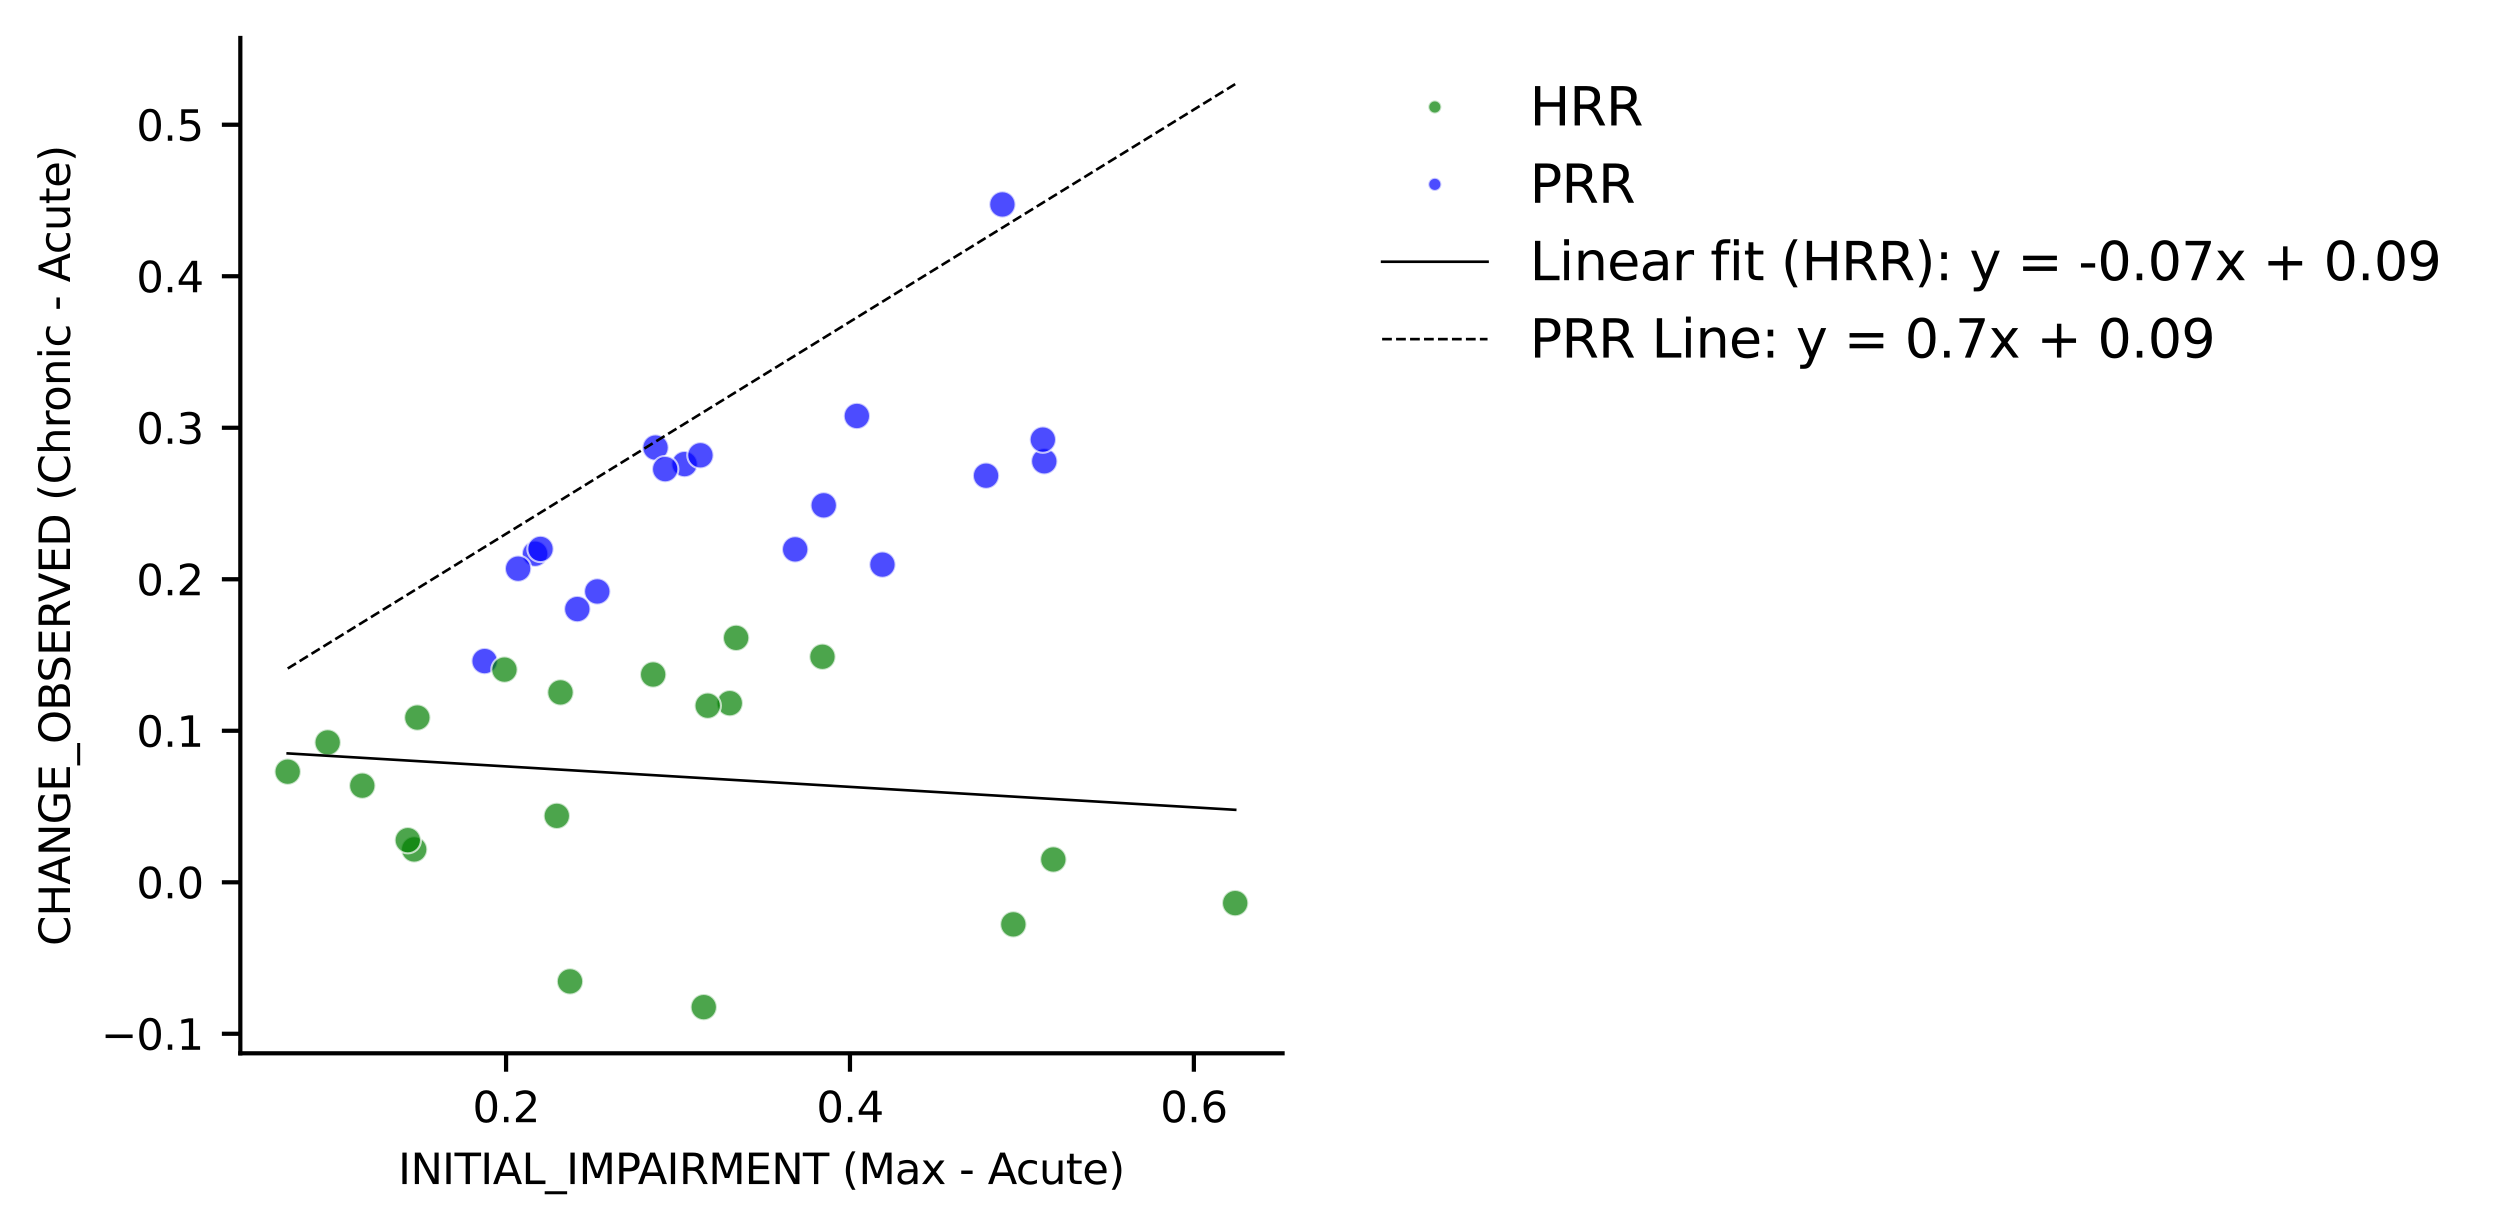 <?xml version="1.0" encoding="utf-8" standalone="no"?>
<!DOCTYPE svg PUBLIC "-//W3C//DTD SVG 1.1//EN"
  "http://www.w3.org/Graphics/SVG/1.1/DTD/svg11.dtd">
<svg xmlns:xlink="http://www.w3.org/1999/xlink" width="474.264pt" height="233.713pt" viewBox="0 0 474.264 233.713" xmlns="http://www.w3.org/2000/svg" version="1.1">
 <defs>
  <style type="text/css">*{stroke-linejoin: round; stroke-linecap: butt}</style>
 </defs>
 <g id="figure_1">
  <g id="patch_1">
   <path d="M 0 233.713 
L 474.264 233.713 
L 474.264 0 
L 0 0 
z
" style="fill: #ffffff"/>
  </g>
  <g id="axes_1">
   <g id="patch_2">
    <path d="M 45.591 199.814 
L 243.308 199.814 
L 243.308 7.2 
L 45.591 7.2 
z
" style="fill: #ffffff"/>
   </g>
   <g id="PathCollection_1">
    <defs>
     <path id="C0_0_93c7302076" d="M 0 2.5 
C 0.663 2.5 1.299 2.237 1.768 1.768 
C 2.237 1.299 2.5 0.663 2.5 -0 
C 2.5 -0.663 2.237 -1.299 1.768 -1.768 
C 1.299 -2.237 0.663 -2.5 0 -2.5 
C -0.663 -2.5 -1.299 -2.237 -1.768 -1.768 
C -2.237 -1.299 -2.5 -0.663 -2.5 0 
C -2.5 0.663 -2.237 1.299 -1.768 1.768 
C -1.299 2.237 -0.663 2.5 0 2.5 
z
"/>
    </defs>
    <g clip-path="url(#p002129dd30)">
     <use xlink:href="#C0_0_93c7302076" x="79.172" y="136.127" style="fill: #008000; fill-opacity: 0.7; stroke: #ffffff; stroke-opacity: 0.7; stroke-width: 0.4"/>
    </g>
    <g clip-path="url(#p002129dd30)">
     <use xlink:href="#C0_0_93c7302076" x="105.632" y="154.774" style="fill: #008000; fill-opacity: 0.7; stroke: #ffffff; stroke-opacity: 0.7; stroke-width: 0.4"/>
    </g>
    <g clip-path="url(#p002129dd30)">
     <use xlink:href="#C0_0_93c7302076" x="91.936" y="125.411" style="fill: #0000ff; fill-opacity: 0.7; stroke: #ffffff; stroke-opacity: 0.7; stroke-width: 0.4"/>
    </g>
    <g clip-path="url(#p002129dd30)">
     <use xlink:href="#C0_0_93c7302076" x="129.865" y="88.039" style="fill: #0000ff; fill-opacity: 0.7; stroke: #ffffff; stroke-opacity: 0.7; stroke-width: 0.4"/>
    </g>
    <g clip-path="url(#p002129dd30)">
     <use xlink:href="#C0_0_93c7302076" x="162.556" y="78.914" style="fill: #0000ff; fill-opacity: 0.7; stroke: #ffffff; stroke-opacity: 0.7; stroke-width: 0.4"/>
    </g>
    <g clip-path="url(#p002129dd30)">
     <use xlink:href="#C0_0_93c7302076" x="68.727" y="149.045" style="fill: #008000; fill-opacity: 0.7; stroke: #ffffff; stroke-opacity: 0.7; stroke-width: 0.4"/>
    </g>
    <g clip-path="url(#p002129dd30)">
     <use xlink:href="#C0_0_93c7302076" x="132.875" y="86.368" style="fill: #0000ff; fill-opacity: 0.7; stroke: #ffffff; stroke-opacity: 0.7; stroke-width: 0.4"/>
    </g>
    <g clip-path="url(#p002129dd30)">
     <use xlink:href="#C0_0_93c7302076" x="234.321" y="171.325" style="fill: #008000; fill-opacity: 0.7; stroke: #ffffff; stroke-opacity: 0.7; stroke-width: 0.4"/>
    </g>
    <g clip-path="url(#p002129dd30)">
     <use xlink:href="#C0_0_93c7302076" x="124.356" y="84.909" style="fill: #0000ff; fill-opacity: 0.7; stroke: #ffffff; stroke-opacity: 0.7; stroke-width: 0.4"/>
    </g>
    <g clip-path="url(#p002129dd30)">
     <use xlink:href="#C0_0_93c7302076" x="187.06" y="90.24" style="fill: #0000ff; fill-opacity: 0.7; stroke: #ffffff; stroke-opacity: 0.7; stroke-width: 0.4"/>
    </g>
    <g clip-path="url(#p002129dd30)">
     <use xlink:href="#C0_0_93c7302076" x="139.648" y="121.008" style="fill: #008000; fill-opacity: 0.7; stroke: #ffffff; stroke-opacity: 0.7; stroke-width: 0.4"/>
    </g>
    <g clip-path="url(#p002129dd30)">
     <use xlink:href="#C0_0_93c7302076" x="78.57" y="161.14" style="fill: #008000; fill-opacity: 0.7; stroke: #ffffff; stroke-opacity: 0.7; stroke-width: 0.4"/>
    </g>
    <g clip-path="url(#p002129dd30)">
     <use xlink:href="#C0_0_93c7302076" x="123.905" y="127.958" style="fill: #008000; fill-opacity: 0.7; stroke: #ffffff; stroke-opacity: 0.7; stroke-width: 0.4"/>
    </g>
    <g clip-path="url(#p002129dd30)">
     <use xlink:href="#C0_0_93c7302076" x="101.508" y="105.041" style="fill: #0000ff; fill-opacity: 0.7; stroke: #ffffff; stroke-opacity: 0.7; stroke-width: 0.4"/>
    </g>
    <g clip-path="url(#p002129dd30)">
     <use xlink:href="#C0_0_93c7302076" x="190.16" y="38.783" style="fill: #0000ff; fill-opacity: 0.7; stroke: #ffffff; stroke-opacity: 0.7; stroke-width: 0.4"/>
    </g>
    <g clip-path="url(#p002129dd30)">
     <use xlink:href="#C0_0_93c7302076" x="198.107" y="87.508" style="fill: #0000ff; fill-opacity: 0.7; stroke: #ffffff; stroke-opacity: 0.7; stroke-width: 0.4"/>
    </g>
    <g clip-path="url(#p002129dd30)">
     <use xlink:href="#C0_0_93c7302076" x="62.164" y="140.849" style="fill: #008000; fill-opacity: 0.7; stroke: #ffffff; stroke-opacity: 0.7; stroke-width: 0.4"/>
    </g>
    <g clip-path="url(#p002129dd30)">
     <use xlink:href="#C0_0_93c7302076" x="167.403" y="107.11" style="fill: #0000ff; fill-opacity: 0.7; stroke: #ffffff; stroke-opacity: 0.7; stroke-width: 0.4"/>
    </g>
    <g clip-path="url(#p002129dd30)">
     <use xlink:href="#C0_0_93c7302076" x="108.131" y="186.179" style="fill: #008000; fill-opacity: 0.7; stroke: #ffffff; stroke-opacity: 0.7; stroke-width: 0.4"/>
    </g>
    <g clip-path="url(#p002129dd30)">
     <use xlink:href="#C0_0_93c7302076" x="138.444" y="133.395" style="fill: #008000; fill-opacity: 0.7; stroke: #ffffff; stroke-opacity: 0.7; stroke-width: 0.4"/>
    </g>
    <g clip-path="url(#p002129dd30)">
     <use xlink:href="#C0_0_93c7302076" x="98.287" y="107.879" style="fill: #0000ff; fill-opacity: 0.7; stroke: #ffffff; stroke-opacity: 0.7; stroke-width: 0.4"/>
    </g>
    <g clip-path="url(#p002129dd30)">
     <use xlink:href="#C0_0_93c7302076" x="102.532" y="104.139" style="fill: #0000ff; fill-opacity: 0.7; stroke: #ffffff; stroke-opacity: 0.7; stroke-width: 0.4"/>
    </g>
    <g clip-path="url(#p002129dd30)">
     <use xlink:href="#C0_0_93c7302076" x="54.578" y="146.392" style="fill: #008000; fill-opacity: 0.7; stroke: #ffffff; stroke-opacity: 0.7; stroke-width: 0.4"/>
    </g>
    <g clip-path="url(#p002129dd30)">
     <use xlink:href="#C0_0_93c7302076" x="113.308" y="112.202" style="fill: #0000ff; fill-opacity: 0.7; stroke: #ffffff; stroke-opacity: 0.7; stroke-width: 0.4"/>
    </g>
    <g clip-path="url(#p002129dd30)">
     <use xlink:href="#C0_0_93c7302076" x="134.26" y="133.873" style="fill: #008000; fill-opacity: 0.7; stroke: #ffffff; stroke-opacity: 0.7; stroke-width: 0.4"/>
    </g>
    <g clip-path="url(#p002129dd30)">
     <use xlink:href="#C0_0_93c7302076" x="199.823" y="163.049" style="fill: #008000; fill-opacity: 0.7; stroke: #ffffff; stroke-opacity: 0.7; stroke-width: 0.4"/>
    </g>
    <g clip-path="url(#p002129dd30)">
     <use xlink:href="#C0_0_93c7302076" x="192.237" y="175.357" style="fill: #008000; fill-opacity: 0.7; stroke: #ffffff; stroke-opacity: 0.7; stroke-width: 0.4"/>
    </g>
    <g clip-path="url(#p002129dd30)">
     <use xlink:href="#C0_0_93c7302076" x="95.698" y="127.029" style="fill: #008000; fill-opacity: 0.7; stroke: #ffffff; stroke-opacity: 0.7; stroke-width: 0.4"/>
    </g>
    <g clip-path="url(#p002129dd30)">
     <use xlink:href="#C0_0_93c7302076" x="156.024" y="124.589" style="fill: #008000; fill-opacity: 0.7; stroke: #ffffff; stroke-opacity: 0.7; stroke-width: 0.4"/>
    </g>
    <g clip-path="url(#p002129dd30)">
     <use xlink:href="#C0_0_93c7302076" x="126.192" y="88.994" style="fill: #0000ff; fill-opacity: 0.7; stroke: #ffffff; stroke-opacity: 0.7; stroke-width: 0.4"/>
    </g>
    <g clip-path="url(#p002129dd30)">
     <use xlink:href="#C0_0_93c7302076" x="156.265" y="95.863" style="fill: #0000ff; fill-opacity: 0.7; stroke: #ffffff; stroke-opacity: 0.7; stroke-width: 0.4"/>
    </g>
    <g clip-path="url(#p002129dd30)">
     <use xlink:href="#C0_0_93c7302076" x="150.846" y="104.218" style="fill: #0000ff; fill-opacity: 0.7; stroke: #ffffff; stroke-opacity: 0.7; stroke-width: 0.4"/>
    </g>
    <g clip-path="url(#p002129dd30)">
     <use xlink:href="#C0_0_93c7302076" x="197.836" y="83.397" style="fill: #0000ff; fill-opacity: 0.7; stroke: #ffffff; stroke-opacity: 0.7; stroke-width: 0.4"/>
    </g>
    <g clip-path="url(#p002129dd30)">
     <use xlink:href="#C0_0_93c7302076" x="109.516" y="115.544" style="fill: #0000ff; fill-opacity: 0.7; stroke: #ffffff; stroke-opacity: 0.7; stroke-width: 0.4"/>
    </g>
    <g clip-path="url(#p002129dd30)">
     <use xlink:href="#C0_0_93c7302076" x="106.325" y="131.353" style="fill: #008000; fill-opacity: 0.7; stroke: #ffffff; stroke-opacity: 0.7; stroke-width: 0.4"/>
    </g>
    <g clip-path="url(#p002129dd30)">
     <use xlink:href="#C0_0_93c7302076" x="77.366" y="159.389" style="fill: #008000; fill-opacity: 0.7; stroke: #ffffff; stroke-opacity: 0.7; stroke-width: 0.4"/>
    </g>
    <g clip-path="url(#p002129dd30)">
     <use xlink:href="#C0_0_93c7302076" x="133.507" y="191.059" style="fill: #008000; fill-opacity: 0.7; stroke: #ffffff; stroke-opacity: 0.7; stroke-width: 0.4"/>
    </g>
   </g>
   <g id="matplotlib.axis_1">
    <g id="xtick_1">
     <g id="line2d_1">
      <defs>
       <path id="ma356a9f850" d="M 0 0 
L 0 3.5 
" style="stroke: #000000; stroke-width: 0.8"/>
      </defs>
      <g>
       <use xlink:href="#ma356a9f850" x="96.005" y="199.814" style="stroke: #000000; stroke-width: 0.8"/>
      </g>
     </g>
     <g id="text_1">
      <!-- 0.2 -->
      <g transform="translate(89.644 212.893) scale(0.08 -0.08)">
       <defs>
        <path id="DejaVuSans-30" d="M 2034 4250 
Q 1547 4250 1301 3770 
Q 1056 3291 1056 2328 
Q 1056 1369 1301 889 
Q 1547 409 2034 409 
Q 2525 409 2770 889 
Q 3016 1369 3016 2328 
Q 3016 3291 2770 3770 
Q 2525 4250 2034 4250 
z
M 2034 4750 
Q 2819 4750 3233 4129 
Q 3647 3509 3647 2328 
Q 3647 1150 3233 529 
Q 2819 -91 2034 -91 
Q 1250 -91 836 529 
Q 422 1150 422 2328 
Q 422 3509 836 4129 
Q 1250 4750 2034 4750 
z
" transform="scale(0.016)"/>
        <path id="DejaVuSans-2e" d="M 684 794 
L 1344 794 
L 1344 0 
L 684 0 
L 684 794 
z
" transform="scale(0.016)"/>
        <path id="DejaVuSans-32" d="M 1228 531 
L 3431 531 
L 3431 0 
L 469 0 
L 469 531 
Q 828 903 1448 1529 
Q 2069 2156 2228 2338 
Q 2531 2678 2651 2914 
Q 2772 3150 2772 3378 
Q 2772 3750 2511 3984 
Q 2250 4219 1831 4219 
Q 1534 4219 1204 4116 
Q 875 4013 500 3803 
L 500 4441 
Q 881 4594 1212 4672 
Q 1544 4750 1819 4750 
Q 2544 4750 2975 4387 
Q 3406 4025 3406 3419 
Q 3406 3131 3298 2873 
Q 3191 2616 2906 2266 
Q 2828 2175 2409 1742 
Q 1991 1309 1228 531 
z
" transform="scale(0.016)"/>
       </defs>
       <use xlink:href="#DejaVuSans-30"/>
       <use xlink:href="#DejaVuSans-2e" x="63.623"/>
       <use xlink:href="#DejaVuSans-32" x="95.41"/>
      </g>
     </g>
    </g>
    <g id="xtick_2">
     <g id="line2d_2">
      <g>
       <use xlink:href="#ma356a9f850" x="161.244" y="199.814" style="stroke: #000000; stroke-width: 0.8"/>
      </g>
     </g>
     <g id="text_2">
      <!-- 0.4 -->
      <g transform="translate(154.882 212.893) scale(0.08 -0.08)">
       <defs>
        <path id="DejaVuSans-34" d="M 2419 4116 
L 825 1625 
L 2419 1625 
L 2419 4116 
z
M 2253 4666 
L 3047 4666 
L 3047 1625 
L 3713 1625 
L 3713 1100 
L 3047 1100 
L 3047 0 
L 2419 0 
L 2419 1100 
L 313 1100 
L 313 1709 
L 2253 4666 
z
" transform="scale(0.016)"/>
       </defs>
       <use xlink:href="#DejaVuSans-30"/>
       <use xlink:href="#DejaVuSans-2e" x="63.623"/>
       <use xlink:href="#DejaVuSans-34" x="95.41"/>
      </g>
     </g>
    </g>
    <g id="xtick_3">
     <g id="line2d_3">
      <g>
       <use xlink:href="#ma356a9f850" x="226.482" y="199.814" style="stroke: #000000; stroke-width: 0.8"/>
      </g>
     </g>
     <g id="text_3">
      <!-- 0.6 -->
      <g transform="translate(220.121 212.893) scale(0.08 -0.08)">
       <defs>
        <path id="DejaVuSans-36" d="M 2113 2584 
Q 1688 2584 1439 2293 
Q 1191 2003 1191 1497 
Q 1191 994 1439 701 
Q 1688 409 2113 409 
Q 2538 409 2786 701 
Q 3034 994 3034 1497 
Q 3034 2003 2786 2293 
Q 2538 2584 2113 2584 
z
M 3366 4563 
L 3366 3988 
Q 3128 4100 2886 4159 
Q 2644 4219 2406 4219 
Q 1781 4219 1451 3797 
Q 1122 3375 1075 2522 
Q 1259 2794 1537 2939 
Q 1816 3084 2150 3084 
Q 2853 3084 3261 2657 
Q 3669 2231 3669 1497 
Q 3669 778 3244 343 
Q 2819 -91 2113 -91 
Q 1303 -91 875 529 
Q 447 1150 447 2328 
Q 447 3434 972 4092 
Q 1497 4750 2381 4750 
Q 2619 4750 2861 4703 
Q 3103 4656 3366 4563 
z
" transform="scale(0.016)"/>
       </defs>
       <use xlink:href="#DejaVuSans-30"/>
       <use xlink:href="#DejaVuSans-2e" x="63.623"/>
       <use xlink:href="#DejaVuSans-36" x="95.41"/>
      </g>
     </g>
    </g>
    <g id="text_4">
     <!-- INITIAL_IMPAIRMENT (Max - Acute) -->
     <g transform="translate(75.533 224.627) scale(0.08 -0.08)">
      <defs>
       <path id="DejaVuSans-49" d="M 628 4666 
L 1259 4666 
L 1259 0 
L 628 0 
L 628 4666 
z
" transform="scale(0.016)"/>
       <path id="DejaVuSans-4e" d="M 628 4666 
L 1478 4666 
L 3547 763 
L 3547 4666 
L 4159 4666 
L 4159 0 
L 3309 0 
L 1241 3903 
L 1241 0 
L 628 0 
L 628 4666 
z
" transform="scale(0.016)"/>
       <path id="DejaVuSans-54" d="M -19 4666 
L 3928 4666 
L 3928 4134 
L 2272 4134 
L 2272 0 
L 1638 0 
L 1638 4134 
L -19 4134 
L -19 4666 
z
" transform="scale(0.016)"/>
       <path id="DejaVuSans-41" d="M 2188 4044 
L 1331 1722 
L 3047 1722 
L 2188 4044 
z
M 1831 4666 
L 2547 4666 
L 4325 0 
L 3669 0 
L 3244 1197 
L 1141 1197 
L 716 0 
L 50 0 
L 1831 4666 
z
" transform="scale(0.016)"/>
       <path id="DejaVuSans-4c" d="M 628 4666 
L 1259 4666 
L 1259 531 
L 3531 531 
L 3531 0 
L 628 0 
L 628 4666 
z
" transform="scale(0.016)"/>
       <path id="DejaVuSans-5f" d="M 3263 -1063 
L 3263 -1509 
L -63 -1509 
L -63 -1063 
L 3263 -1063 
z
" transform="scale(0.016)"/>
       <path id="DejaVuSans-4d" d="M 628 4666 
L 1569 4666 
L 2759 1491 
L 3956 4666 
L 4897 4666 
L 4897 0 
L 4281 0 
L 4281 4097 
L 3078 897 
L 2444 897 
L 1241 4097 
L 1241 0 
L 628 0 
L 628 4666 
z
" transform="scale(0.016)"/>
       <path id="DejaVuSans-50" d="M 1259 4147 
L 1259 2394 
L 2053 2394 
Q 2494 2394 2734 2622 
Q 2975 2850 2975 3272 
Q 2975 3691 2734 3919 
Q 2494 4147 2053 4147 
L 1259 4147 
z
M 628 4666 
L 2053 4666 
Q 2838 4666 3239 4311 
Q 3641 3956 3641 3272 
Q 3641 2581 3239 2228 
Q 2838 1875 2053 1875 
L 1259 1875 
L 1259 0 
L 628 0 
L 628 4666 
z
" transform="scale(0.016)"/>
       <path id="DejaVuSans-52" d="M 2841 2188 
Q 3044 2119 3236 1894 
Q 3428 1669 3622 1275 
L 4263 0 
L 3584 0 
L 2988 1197 
Q 2756 1666 2539 1819 
Q 2322 1972 1947 1972 
L 1259 1972 
L 1259 0 
L 628 0 
L 628 4666 
L 2053 4666 
Q 2853 4666 3247 4331 
Q 3641 3997 3641 3322 
Q 3641 2881 3436 2590 
Q 3231 2300 2841 2188 
z
M 1259 4147 
L 1259 2491 
L 2053 2491 
Q 2509 2491 2742 2702 
Q 2975 2913 2975 3322 
Q 2975 3731 2742 3939 
Q 2509 4147 2053 4147 
L 1259 4147 
z
" transform="scale(0.016)"/>
       <path id="DejaVuSans-45" d="M 628 4666 
L 3578 4666 
L 3578 4134 
L 1259 4134 
L 1259 2753 
L 3481 2753 
L 3481 2222 
L 1259 2222 
L 1259 531 
L 3634 531 
L 3634 0 
L 628 0 
L 628 4666 
z
" transform="scale(0.016)"/>
       <path id="DejaVuSans-20" transform="scale(0.016)"/>
       <path id="DejaVuSans-28" d="M 1984 4856 
Q 1566 4138 1362 3434 
Q 1159 2731 1159 2009 
Q 1159 1288 1364 580 
Q 1569 -128 1984 -844 
L 1484 -844 
Q 1016 -109 783 600 
Q 550 1309 550 2009 
Q 550 2706 781 3412 
Q 1013 4119 1484 4856 
L 1984 4856 
z
" transform="scale(0.016)"/>
       <path id="DejaVuSans-61" d="M 2194 1759 
Q 1497 1759 1228 1600 
Q 959 1441 959 1056 
Q 959 750 1161 570 
Q 1363 391 1709 391 
Q 2188 391 2477 730 
Q 2766 1069 2766 1631 
L 2766 1759 
L 2194 1759 
z
M 3341 1997 
L 3341 0 
L 2766 0 
L 2766 531 
Q 2569 213 2275 61 
Q 1981 -91 1556 -91 
Q 1019 -91 701 211 
Q 384 513 384 1019 
Q 384 1609 779 1909 
Q 1175 2209 1959 2209 
L 2766 2209 
L 2766 2266 
Q 2766 2663 2505 2880 
Q 2244 3097 1772 3097 
Q 1472 3097 1187 3025 
Q 903 2953 641 2809 
L 641 3341 
Q 956 3463 1253 3523 
Q 1550 3584 1831 3584 
Q 2591 3584 2966 3190 
Q 3341 2797 3341 1997 
z
" transform="scale(0.016)"/>
       <path id="DejaVuSans-78" d="M 3513 3500 
L 2247 1797 
L 3578 0 
L 2900 0 
L 1881 1375 
L 863 0 
L 184 0 
L 1544 1831 
L 300 3500 
L 978 3500 
L 1906 2253 
L 2834 3500 
L 3513 3500 
z
" transform="scale(0.016)"/>
       <path id="DejaVuSans-2d" d="M 313 2009 
L 1997 2009 
L 1997 1497 
L 313 1497 
L 313 2009 
z
" transform="scale(0.016)"/>
       <path id="DejaVuSans-63" d="M 3122 3366 
L 3122 2828 
Q 2878 2963 2633 3030 
Q 2388 3097 2138 3097 
Q 1578 3097 1268 2742 
Q 959 2388 959 1747 
Q 959 1106 1268 751 
Q 1578 397 2138 397 
Q 2388 397 2633 464 
Q 2878 531 3122 666 
L 3122 134 
Q 2881 22 2623 -34 
Q 2366 -91 2075 -91 
Q 1284 -91 818 406 
Q 353 903 353 1747 
Q 353 2603 823 3093 
Q 1294 3584 2113 3584 
Q 2378 3584 2631 3529 
Q 2884 3475 3122 3366 
z
" transform="scale(0.016)"/>
       <path id="DejaVuSans-75" d="M 544 1381 
L 544 3500 
L 1119 3500 
L 1119 1403 
Q 1119 906 1312 657 
Q 1506 409 1894 409 
Q 2359 409 2629 706 
Q 2900 1003 2900 1516 
L 2900 3500 
L 3475 3500 
L 3475 0 
L 2900 0 
L 2900 538 
Q 2691 219 2414 64 
Q 2138 -91 1772 -91 
Q 1169 -91 856 284 
Q 544 659 544 1381 
z
M 1991 3584 
L 1991 3584 
z
" transform="scale(0.016)"/>
       <path id="DejaVuSans-74" d="M 1172 4494 
L 1172 3500 
L 2356 3500 
L 2356 3053 
L 1172 3053 
L 1172 1153 
Q 1172 725 1289 603 
Q 1406 481 1766 481 
L 2356 481 
L 2356 0 
L 1766 0 
Q 1100 0 847 248 
Q 594 497 594 1153 
L 594 3053 
L 172 3053 
L 172 3500 
L 594 3500 
L 594 4494 
L 1172 4494 
z
" transform="scale(0.016)"/>
       <path id="DejaVuSans-65" d="M 3597 1894 
L 3597 1613 
L 953 1613 
Q 991 1019 1311 708 
Q 1631 397 2203 397 
Q 2534 397 2845 478 
Q 3156 559 3463 722 
L 3463 178 
Q 3153 47 2828 -22 
Q 2503 -91 2169 -91 
Q 1331 -91 842 396 
Q 353 884 353 1716 
Q 353 2575 817 3079 
Q 1281 3584 2069 3584 
Q 2775 3584 3186 3129 
Q 3597 2675 3597 1894 
z
M 3022 2063 
Q 3016 2534 2758 2815 
Q 2500 3097 2075 3097 
Q 1594 3097 1305 2825 
Q 1016 2553 972 2059 
L 3022 2063 
z
" transform="scale(0.016)"/>
       <path id="DejaVuSans-29" d="M 513 4856 
L 1013 4856 
Q 1481 4119 1714 3412 
Q 1947 2706 1947 2009 
Q 1947 1309 1714 600 
Q 1481 -109 1013 -844 
L 513 -844 
Q 928 -128 1133 580 
Q 1338 1288 1338 2009 
Q 1338 2731 1133 3434 
Q 928 4138 513 4856 
z
" transform="scale(0.016)"/>
      </defs>
      <use xlink:href="#DejaVuSans-49"/>
      <use xlink:href="#DejaVuSans-4e" x="29.492"/>
      <use xlink:href="#DejaVuSans-49" x="104.297"/>
      <use xlink:href="#DejaVuSans-54" x="133.789"/>
      <use xlink:href="#DejaVuSans-49" x="194.873"/>
      <use xlink:href="#DejaVuSans-41" x="224.365"/>
      <use xlink:href="#DejaVuSans-4c" x="292.773"/>
      <use xlink:href="#DejaVuSans-5f" x="348.486"/>
      <use xlink:href="#DejaVuSans-49" x="398.486"/>
      <use xlink:href="#DejaVuSans-4d" x="427.979"/>
      <use xlink:href="#DejaVuSans-50" x="514.258"/>
      <use xlink:href="#DejaVuSans-41" x="568.186"/>
      <use xlink:href="#DejaVuSans-49" x="636.594"/>
      <use xlink:href="#DejaVuSans-52" x="666.086"/>
      <use xlink:href="#DejaVuSans-4d" x="735.568"/>
      <use xlink:href="#DejaVuSans-45" x="821.848"/>
      <use xlink:href="#DejaVuSans-4e" x="885.031"/>
      <use xlink:href="#DejaVuSans-54" x="959.836"/>
      <use xlink:href="#DejaVuSans-20" x="1020.92"/>
      <use xlink:href="#DejaVuSans-28" x="1052.707"/>
      <use xlink:href="#DejaVuSans-4d" x="1091.721"/>
      <use xlink:href="#DejaVuSans-61" x="1178"/>
      <use xlink:href="#DejaVuSans-78" x="1239.279"/>
      <use xlink:href="#DejaVuSans-20" x="1298.459"/>
      <use xlink:href="#DejaVuSans-2d" x="1330.246"/>
      <use xlink:href="#DejaVuSans-20" x="1366.33"/>
      <use xlink:href="#DejaVuSans-41" x="1398.117"/>
      <use xlink:href="#DejaVuSans-63" x="1464.775"/>
      <use xlink:href="#DejaVuSans-75" x="1519.756"/>
      <use xlink:href="#DejaVuSans-74" x="1583.135"/>
      <use xlink:href="#DejaVuSans-65" x="1622.344"/>
      <use xlink:href="#DejaVuSans-29" x="1683.867"/>
     </g>
    </g>
   </g>
   <g id="matplotlib.axis_2">
    <g id="ytick_1">
     <g id="line2d_4">
      <defs>
       <path id="m5720ab4bc5" d="M 0 0 
L -3.5 0 
" style="stroke: #000000; stroke-width: 0.8"/>
      </defs>
      <g>
       <use xlink:href="#m5720ab4bc5" x="45.591" y="196.115" style="stroke: #000000; stroke-width: 0.8"/>
      </g>
     </g>
     <g id="text_5">
      <!-- −0.1 -->
      <g transform="translate(19.165 199.154) scale(0.08 -0.08)">
       <defs>
        <path id="DejaVuSans-2212" d="M 678 2272 
L 4684 2272 
L 4684 1741 
L 678 1741 
L 678 2272 
z
" transform="scale(0.016)"/>
        <path id="DejaVuSans-31" d="M 794 531 
L 1825 531 
L 1825 4091 
L 703 3866 
L 703 4441 
L 1819 4666 
L 2450 4666 
L 2450 531 
L 3481 531 
L 3481 0 
L 794 0 
L 794 531 
z
" transform="scale(0.016)"/>
       </defs>
       <use xlink:href="#DejaVuSans-2212"/>
       <use xlink:href="#DejaVuSans-30" x="83.789"/>
       <use xlink:href="#DejaVuSans-2e" x="147.412"/>
       <use xlink:href="#DejaVuSans-31" x="179.199"/>
      </g>
     </g>
    </g>
    <g id="ytick_2">
     <g id="line2d_5">
      <g>
       <use xlink:href="#m5720ab4bc5" x="45.591" y="167.373" style="stroke: #000000; stroke-width: 0.8"/>
      </g>
     </g>
     <g id="text_6">
      <!-- 0.0 -->
      <g transform="translate(25.869 170.412) scale(0.08 -0.08)">
       <use xlink:href="#DejaVuSans-30"/>
       <use xlink:href="#DejaVuSans-2e" x="63.623"/>
       <use xlink:href="#DejaVuSans-30" x="95.41"/>
      </g>
     </g>
    </g>
    <g id="ytick_3">
     <g id="line2d_6">
      <g>
       <use xlink:href="#m5720ab4bc5" x="45.591" y="138.631" style="stroke: #000000; stroke-width: 0.8"/>
      </g>
     </g>
     <g id="text_7">
      <!-- 0.1 -->
      <g transform="translate(25.869 141.67) scale(0.08 -0.08)">
       <use xlink:href="#DejaVuSans-30"/>
       <use xlink:href="#DejaVuSans-2e" x="63.623"/>
       <use xlink:href="#DejaVuSans-31" x="95.41"/>
      </g>
     </g>
    </g>
    <g id="ytick_4">
     <g id="line2d_7">
      <g>
       <use xlink:href="#m5720ab4bc5" x="45.591" y="109.889" style="stroke: #000000; stroke-width: 0.8"/>
      </g>
     </g>
     <g id="text_8">
      <!-- 0.2 -->
      <g transform="translate(25.869 112.929) scale(0.08 -0.08)">
       <use xlink:href="#DejaVuSans-30"/>
       <use xlink:href="#DejaVuSans-2e" x="63.623"/>
       <use xlink:href="#DejaVuSans-32" x="95.41"/>
      </g>
     </g>
    </g>
    <g id="ytick_5">
     <g id="line2d_8">
      <g>
       <use xlink:href="#m5720ab4bc5" x="45.591" y="81.148" style="stroke: #000000; stroke-width: 0.8"/>
      </g>
     </g>
     <g id="text_9">
      <!-- 0.3 -->
      <g transform="translate(25.869 84.187) scale(0.08 -0.08)">
       <defs>
        <path id="DejaVuSans-33" d="M 2597 2516 
Q 3050 2419 3304 2112 
Q 3559 1806 3559 1356 
Q 3559 666 3084 287 
Q 2609 -91 1734 -91 
Q 1441 -91 1130 -33 
Q 819 25 488 141 
L 488 750 
Q 750 597 1062 519 
Q 1375 441 1716 441 
Q 2309 441 2620 675 
Q 2931 909 2931 1356 
Q 2931 1769 2642 2001 
Q 2353 2234 1838 2234 
L 1294 2234 
L 1294 2753 
L 1863 2753 
Q 2328 2753 2575 2939 
Q 2822 3125 2822 3475 
Q 2822 3834 2567 4026 
Q 2313 4219 1838 4219 
Q 1578 4219 1281 4162 
Q 984 4106 628 3988 
L 628 4550 
Q 988 4650 1302 4700 
Q 1616 4750 1894 4750 
Q 2613 4750 3031 4423 
Q 3450 4097 3450 3541 
Q 3450 3153 3228 2886 
Q 3006 2619 2597 2516 
z
" transform="scale(0.016)"/>
       </defs>
       <use xlink:href="#DejaVuSans-30"/>
       <use xlink:href="#DejaVuSans-2e" x="63.623"/>
       <use xlink:href="#DejaVuSans-33" x="95.41"/>
      </g>
     </g>
    </g>
    <g id="ytick_6">
     <g id="line2d_9">
      <g>
       <use xlink:href="#m5720ab4bc5" x="45.591" y="52.406" style="stroke: #000000; stroke-width: 0.8"/>
      </g>
     </g>
     <g id="text_10">
      <!-- 0.4 -->
      <g transform="translate(25.869 55.445) scale(0.08 -0.08)">
       <use xlink:href="#DejaVuSans-30"/>
       <use xlink:href="#DejaVuSans-2e" x="63.623"/>
       <use xlink:href="#DejaVuSans-34" x="95.41"/>
      </g>
     </g>
    </g>
    <g id="ytick_7">
     <g id="line2d_10">
      <g>
       <use xlink:href="#m5720ab4bc5" x="45.591" y="23.664" style="stroke: #000000; stroke-width: 0.8"/>
      </g>
     </g>
     <g id="text_11">
      <!-- 0.5 -->
      <g transform="translate(25.869 26.704) scale(0.08 -0.08)">
       <defs>
        <path id="DejaVuSans-35" d="M 691 4666 
L 3169 4666 
L 3169 4134 
L 1269 4134 
L 1269 2991 
Q 1406 3038 1543 3061 
Q 1681 3084 1819 3084 
Q 2600 3084 3056 2656 
Q 3513 2228 3513 1497 
Q 3513 744 3044 326 
Q 2575 -91 1722 -91 
Q 1428 -91 1123 -41 
Q 819 9 494 109 
L 494 744 
Q 775 591 1075 516 
Q 1375 441 1709 441 
Q 2250 441 2565 725 
Q 2881 1009 2881 1497 
Q 2881 1984 2565 2268 
Q 2250 2553 1709 2553 
Q 1456 2553 1204 2497 
Q 953 2441 691 2322 
L 691 4666 
z
" transform="scale(0.016)"/>
       </defs>
       <use xlink:href="#DejaVuSans-30"/>
       <use xlink:href="#DejaVuSans-2e" x="63.623"/>
       <use xlink:href="#DejaVuSans-35" x="95.41"/>
      </g>
     </g>
    </g>
    <g id="text_12">
     <!-- CHANGE_OBSERVED (Chronic - Acute) -->
     <g transform="translate(13.279 179.441) rotate(-90) scale(0.08 -0.08)">
      <defs>
       <path id="DejaVuSans-43" d="M 4122 4306 
L 4122 3641 
Q 3803 3938 3442 4084 
Q 3081 4231 2675 4231 
Q 1875 4231 1450 3742 
Q 1025 3253 1025 2328 
Q 1025 1406 1450 917 
Q 1875 428 2675 428 
Q 3081 428 3442 575 
Q 3803 722 4122 1019 
L 4122 359 
Q 3791 134 3420 21 
Q 3050 -91 2638 -91 
Q 1578 -91 968 557 
Q 359 1206 359 2328 
Q 359 3453 968 4101 
Q 1578 4750 2638 4750 
Q 3056 4750 3426 4639 
Q 3797 4528 4122 4306 
z
" transform="scale(0.016)"/>
       <path id="DejaVuSans-48" d="M 628 4666 
L 1259 4666 
L 1259 2753 
L 3553 2753 
L 3553 4666 
L 4184 4666 
L 4184 0 
L 3553 0 
L 3553 2222 
L 1259 2222 
L 1259 0 
L 628 0 
L 628 4666 
z
" transform="scale(0.016)"/>
       <path id="DejaVuSans-47" d="M 3809 666 
L 3809 1919 
L 2778 1919 
L 2778 2438 
L 4434 2438 
L 4434 434 
Q 4069 175 3628 42 
Q 3188 -91 2688 -91 
Q 1594 -91 976 548 
Q 359 1188 359 2328 
Q 359 3472 976 4111 
Q 1594 4750 2688 4750 
Q 3144 4750 3555 4637 
Q 3966 4525 4313 4306 
L 4313 3634 
Q 3963 3931 3569 4081 
Q 3175 4231 2741 4231 
Q 1884 4231 1454 3753 
Q 1025 3275 1025 2328 
Q 1025 1384 1454 906 
Q 1884 428 2741 428 
Q 3075 428 3337 486 
Q 3600 544 3809 666 
z
" transform="scale(0.016)"/>
       <path id="DejaVuSans-4f" d="M 2522 4238 
Q 1834 4238 1429 3725 
Q 1025 3213 1025 2328 
Q 1025 1447 1429 934 
Q 1834 422 2522 422 
Q 3209 422 3611 934 
Q 4013 1447 4013 2328 
Q 4013 3213 3611 3725 
Q 3209 4238 2522 4238 
z
M 2522 4750 
Q 3503 4750 4090 4092 
Q 4678 3434 4678 2328 
Q 4678 1225 4090 567 
Q 3503 -91 2522 -91 
Q 1538 -91 948 565 
Q 359 1222 359 2328 
Q 359 3434 948 4092 
Q 1538 4750 2522 4750 
z
" transform="scale(0.016)"/>
       <path id="DejaVuSans-42" d="M 1259 2228 
L 1259 519 
L 2272 519 
Q 2781 519 3026 730 
Q 3272 941 3272 1375 
Q 3272 1813 3026 2020 
Q 2781 2228 2272 2228 
L 1259 2228 
z
M 1259 4147 
L 1259 2741 
L 2194 2741 
Q 2656 2741 2882 2914 
Q 3109 3088 3109 3444 
Q 3109 3797 2882 3972 
Q 2656 4147 2194 4147 
L 1259 4147 
z
M 628 4666 
L 2241 4666 
Q 2963 4666 3353 4366 
Q 3744 4066 3744 3513 
Q 3744 3084 3544 2831 
Q 3344 2578 2956 2516 
Q 3422 2416 3680 2098 
Q 3938 1781 3938 1306 
Q 3938 681 3513 340 
Q 3088 0 2303 0 
L 628 0 
L 628 4666 
z
" transform="scale(0.016)"/>
       <path id="DejaVuSans-53" d="M 3425 4513 
L 3425 3897 
Q 3066 4069 2747 4153 
Q 2428 4238 2131 4238 
Q 1616 4238 1336 4038 
Q 1056 3838 1056 3469 
Q 1056 3159 1242 3001 
Q 1428 2844 1947 2747 
L 2328 2669 
Q 3034 2534 3370 2195 
Q 3706 1856 3706 1288 
Q 3706 609 3251 259 
Q 2797 -91 1919 -91 
Q 1588 -91 1214 -16 
Q 841 59 441 206 
L 441 856 
Q 825 641 1194 531 
Q 1563 422 1919 422 
Q 2459 422 2753 634 
Q 3047 847 3047 1241 
Q 3047 1584 2836 1778 
Q 2625 1972 2144 2069 
L 1759 2144 
Q 1053 2284 737 2584 
Q 422 2884 422 3419 
Q 422 4038 858 4394 
Q 1294 4750 2059 4750 
Q 2388 4750 2728 4690 
Q 3069 4631 3425 4513 
z
" transform="scale(0.016)"/>
       <path id="DejaVuSans-56" d="M 1831 0 
L 50 4666 
L 709 4666 
L 2188 738 
L 3669 4666 
L 4325 4666 
L 2547 0 
L 1831 0 
z
" transform="scale(0.016)"/>
       <path id="DejaVuSans-44" d="M 1259 4147 
L 1259 519 
L 2022 519 
Q 2988 519 3436 956 
Q 3884 1394 3884 2338 
Q 3884 3275 3436 3711 
Q 2988 4147 2022 4147 
L 1259 4147 
z
M 628 4666 
L 1925 4666 
Q 3281 4666 3915 4102 
Q 4550 3538 4550 2338 
Q 4550 1131 3912 565 
Q 3275 0 1925 0 
L 628 0 
L 628 4666 
z
" transform="scale(0.016)"/>
       <path id="DejaVuSans-68" d="M 3513 2113 
L 3513 0 
L 2938 0 
L 2938 2094 
Q 2938 2591 2744 2837 
Q 2550 3084 2163 3084 
Q 1697 3084 1428 2787 
Q 1159 2491 1159 1978 
L 1159 0 
L 581 0 
L 581 4863 
L 1159 4863 
L 1159 2956 
Q 1366 3272 1645 3428 
Q 1925 3584 2291 3584 
Q 2894 3584 3203 3211 
Q 3513 2838 3513 2113 
z
" transform="scale(0.016)"/>
       <path id="DejaVuSans-72" d="M 2631 2963 
Q 2534 3019 2420 3045 
Q 2306 3072 2169 3072 
Q 1681 3072 1420 2755 
Q 1159 2438 1159 1844 
L 1159 0 
L 581 0 
L 581 3500 
L 1159 3500 
L 1159 2956 
Q 1341 3275 1631 3429 
Q 1922 3584 2338 3584 
Q 2397 3584 2469 3576 
Q 2541 3569 2628 3553 
L 2631 2963 
z
" transform="scale(0.016)"/>
       <path id="DejaVuSans-6f" d="M 1959 3097 
Q 1497 3097 1228 2736 
Q 959 2375 959 1747 
Q 959 1119 1226 758 
Q 1494 397 1959 397 
Q 2419 397 2687 759 
Q 2956 1122 2956 1747 
Q 2956 2369 2687 2733 
Q 2419 3097 1959 3097 
z
M 1959 3584 
Q 2709 3584 3137 3096 
Q 3566 2609 3566 1747 
Q 3566 888 3137 398 
Q 2709 -91 1959 -91 
Q 1206 -91 779 398 
Q 353 888 353 1747 
Q 353 2609 779 3096 
Q 1206 3584 1959 3584 
z
" transform="scale(0.016)"/>
       <path id="DejaVuSans-6e" d="M 3513 2113 
L 3513 0 
L 2938 0 
L 2938 2094 
Q 2938 2591 2744 2837 
Q 2550 3084 2163 3084 
Q 1697 3084 1428 2787 
Q 1159 2491 1159 1978 
L 1159 0 
L 581 0 
L 581 3500 
L 1159 3500 
L 1159 2956 
Q 1366 3272 1645 3428 
Q 1925 3584 2291 3584 
Q 2894 3584 3203 3211 
Q 3513 2838 3513 2113 
z
" transform="scale(0.016)"/>
       <path id="DejaVuSans-69" d="M 603 3500 
L 1178 3500 
L 1178 0 
L 603 0 
L 603 3500 
z
M 603 4863 
L 1178 4863 
L 1178 4134 
L 603 4134 
L 603 4863 
z
" transform="scale(0.016)"/>
      </defs>
      <use xlink:href="#DejaVuSans-43"/>
      <use xlink:href="#DejaVuSans-48" x="69.824"/>
      <use xlink:href="#DejaVuSans-41" x="145.02"/>
      <use xlink:href="#DejaVuSans-4e" x="213.428"/>
      <use xlink:href="#DejaVuSans-47" x="288.232"/>
      <use xlink:href="#DejaVuSans-45" x="365.723"/>
      <use xlink:href="#DejaVuSans-5f" x="428.906"/>
      <use xlink:href="#DejaVuSans-4f" x="478.906"/>
      <use xlink:href="#DejaVuSans-42" x="557.617"/>
      <use xlink:href="#DejaVuSans-53" x="624.471"/>
      <use xlink:href="#DejaVuSans-45" x="687.947"/>
      <use xlink:href="#DejaVuSans-52" x="751.131"/>
      <use xlink:href="#DejaVuSans-56" x="815.113"/>
      <use xlink:href="#DejaVuSans-45" x="883.521"/>
      <use xlink:href="#DejaVuSans-44" x="946.705"/>
      <use xlink:href="#DejaVuSans-20" x="1023.707"/>
      <use xlink:href="#DejaVuSans-28" x="1055.494"/>
      <use xlink:href="#DejaVuSans-43" x="1094.508"/>
      <use xlink:href="#DejaVuSans-68" x="1164.332"/>
      <use xlink:href="#DejaVuSans-72" x="1227.711"/>
      <use xlink:href="#DejaVuSans-6f" x="1266.574"/>
      <use xlink:href="#DejaVuSans-6e" x="1327.756"/>
      <use xlink:href="#DejaVuSans-69" x="1391.135"/>
      <use xlink:href="#DejaVuSans-63" x="1418.918"/>
      <use xlink:href="#DejaVuSans-20" x="1473.898"/>
      <use xlink:href="#DejaVuSans-2d" x="1505.686"/>
      <use xlink:href="#DejaVuSans-20" x="1541.77"/>
      <use xlink:href="#DejaVuSans-41" x="1573.557"/>
      <use xlink:href="#DejaVuSans-63" x="1640.215"/>
      <use xlink:href="#DejaVuSans-75" x="1695.195"/>
      <use xlink:href="#DejaVuSans-74" x="1758.574"/>
      <use xlink:href="#DejaVuSans-65" x="1797.783"/>
      <use xlink:href="#DejaVuSans-29" x="1859.307"/>
     </g>
    </g>
   </g>
   <g id="line2d_11"/>
   <g id="line2d_12"/>
   <g id="line2d_13">
    <path d="M 54.578 142.923 
L 56.394 143.031 
L 58.21 143.139 
L 60.025 143.247 
L 61.841 143.356 
L 63.656 143.464 
L 65.472 143.572 
L 67.287 143.68 
L 69.103 143.788 
L 70.919 143.896 
L 72.734 144.004 
L 74.55 144.112 
L 76.365 144.22 
L 78.181 144.329 
L 79.996 144.437 
L 81.812 144.545 
L 83.628 144.653 
L 85.443 144.761 
L 87.259 144.869 
L 89.074 144.977 
L 90.89 145.085 
L 92.706 145.193 
L 94.521 145.302 
L 96.337 145.41 
L 98.152 145.518 
L 99.968 145.626 
L 101.783 145.734 
L 103.599 145.842 
L 105.415 145.95 
L 107.23 146.058 
L 109.046 146.166 
L 110.861 146.275 
L 112.677 146.383 
L 114.492 146.491 
L 116.308 146.599 
L 118.124 146.707 
L 119.939 146.815 
L 121.755 146.923 
L 123.57 147.031 
L 125.386 147.139 
L 127.202 147.248 
L 129.017 147.356 
L 130.833 147.464 
L 132.648 147.572 
L 134.464 147.68 
L 136.279 147.788 
L 138.095 147.896 
L 139.911 148.004 
L 141.726 148.112 
L 143.542 148.221 
L 145.357 148.329 
L 147.173 148.437 
L 148.988 148.545 
L 150.804 148.653 
L 152.62 148.761 
L 154.435 148.869 
L 156.251 148.977 
L 158.066 149.085 
L 159.882 149.194 
L 161.698 149.302 
L 163.513 149.41 
L 165.329 149.518 
L 167.144 149.626 
L 168.96 149.734 
L 170.775 149.842 
L 172.591 149.95 
L 174.407 150.058 
L 176.222 150.167 
L 178.038 150.275 
L 179.853 150.383 
L 181.669 150.491 
L 183.484 150.599 
L 185.3 150.707 
L 187.116 150.815 
L 188.931 150.923 
L 190.747 151.031 
L 192.562 151.14 
L 194.378 151.248 
L 196.194 151.356 
L 198.009 151.464 
L 199.825 151.572 
L 201.64 151.68 
L 203.456 151.788 
L 205.271 151.896 
L 207.087 152.004 
L 208.903 152.113 
L 210.718 152.221 
L 212.534 152.329 
L 214.349 152.437 
L 216.165 152.545 
L 217.98 152.653 
L 219.796 152.761 
L 221.612 152.869 
L 223.427 152.977 
L 225.243 153.085 
L 227.058 153.194 
L 228.874 153.302 
L 230.69 153.41 
L 232.505 153.518 
L 234.321 153.626 
" clip-path="url(#p002129dd30)" style="fill: none; stroke: #000000; stroke-width: 0.5; stroke-linecap: square"/>
   </g>
   <g id="line2d_14">
    <path d="M 54.578 126.819 
L 56.394 125.699 
L 58.21 124.579 
L 60.025 123.459 
L 61.841 122.339 
L 63.656 121.22 
L 65.472 120.1 
L 67.287 118.98 
L 69.103 117.86 
L 70.919 116.74 
L 72.734 115.62 
L 74.55 114.501 
L 76.365 113.381 
L 78.181 112.261 
L 79.996 111.141 
L 81.812 110.021 
L 83.628 108.901 
L 85.443 107.782 
L 87.259 106.662 
L 89.074 105.542 
L 90.89 104.422 
L 92.706 103.302 
L 94.521 102.182 
L 96.337 101.063 
L 98.152 99.943 
L 99.968 98.823 
L 101.783 97.703 
L 103.599 96.583 
L 105.415 95.463 
L 107.23 94.344 
L 109.046 93.224 
L 110.861 92.104 
L 112.677 90.984 
L 114.492 89.864 
L 116.308 88.744 
L 118.124 87.625 
L 119.939 86.505 
L 121.755 85.385 
L 123.57 84.265 
L 125.386 83.145 
L 127.202 82.025 
L 129.017 80.906 
L 130.833 79.786 
L 132.648 78.666 
L 134.464 77.546 
L 136.279 76.426 
L 138.095 75.306 
L 139.911 74.187 
L 141.726 73.067 
L 143.542 71.947 
L 145.357 70.827 
L 147.173 69.707 
L 148.988 68.587 
L 150.804 67.468 
L 152.62 66.348 
L 154.435 65.228 
L 156.251 64.108 
L 158.066 62.988 
L 159.882 61.868 
L 161.698 60.749 
L 163.513 59.629 
L 165.329 58.509 
L 167.144 57.389 
L 168.96 56.269 
L 170.775 55.149 
L 172.591 54.03 
L 174.407 52.91 
L 176.222 51.79 
L 178.038 50.67 
L 179.853 49.55 
L 181.669 48.43 
L 183.484 47.311 
L 185.3 46.191 
L 187.116 45.071 
L 188.931 43.951 
L 190.747 42.831 
L 192.562 41.711 
L 194.378 40.592 
L 196.194 39.472 
L 198.009 38.352 
L 199.825 37.232 
L 201.64 36.112 
L 203.456 34.992 
L 205.271 33.873 
L 207.087 32.753 
L 208.903 31.633 
L 210.718 30.513 
L 212.534 29.393 
L 214.349 28.273 
L 216.165 27.154 
L 217.98 26.034 
L 219.796 24.914 
L 221.612 23.794 
L 223.427 22.674 
L 225.243 21.554 
L 227.058 20.435 
L 228.874 19.315 
L 230.69 18.195 
L 232.505 17.075 
L 234.321 15.955 
" clip-path="url(#p002129dd30)" style="fill: none; stroke-dasharray: 1.85,0.8; stroke-dashoffset: 0; stroke: #000000; stroke-width: 0.5"/>
   </g>
   <g id="patch_3">
    <path d="M 45.591 199.814 
L 45.591 7.2 
" style="fill: none; stroke: #000000; stroke-width: 0.8; stroke-linejoin: miter; stroke-linecap: square"/>
   </g>
   <g id="patch_4">
    <path d="M 45.591 199.814 
L 243.308 199.814 
" style="fill: none; stroke: #000000; stroke-width: 0.8; stroke-linejoin: miter; stroke-linecap: square"/>
   </g>
   <g id="legend_1">
    <g id="line2d_15">
     <defs>
      <path id="mfccfc16701" d="M 0 1.25 
C 0.332 1.25 0.649 1.118 0.884 0.884 
C 1.118 0.649 1.25 0.332 1.25 0 
C 1.25 -0.332 1.118 -0.649 0.884 -0.884 
C 0.649 -1.118 0.332 -1.25 0 -1.25 
C -0.332 -1.25 -0.649 -1.118 -0.884 -0.884 
C -1.118 -0.649 -1.25 -0.332 -1.25 0 
C -1.25 0.332 -1.118 0.649 -0.884 0.884 
C -0.649 1.118 -0.332 1.25 0 1.25 
z
" style="stroke: #ffffff; stroke-opacity: 0.7; stroke-width: 0.4"/>
     </defs>
     <g>
      <use xlink:href="#mfccfc16701" x="272.194" y="20.298" style="fill: #008000; fill-opacity: 0.7; stroke: #ffffff; stroke-opacity: 0.7; stroke-width: 0.4"/>
     </g>
    </g>
    <g id="text_13">
     <!-- HRR -->
     <g transform="translate(290.194 23.798) scale(0.1 -0.1)">
      <use xlink:href="#DejaVuSans-48"/>
      <use xlink:href="#DejaVuSans-52" x="75.195"/>
      <use xlink:href="#DejaVuSans-52" x="144.678"/>
     </g>
    </g>
    <g id="line2d_16">
     <defs>
      <path id="me4671405c7" d="M 0 1.25 
C 0.332 1.25 0.649 1.118 0.884 0.884 
C 1.118 0.649 1.25 0.332 1.25 0 
C 1.25 -0.332 1.118 -0.649 0.884 -0.884 
C 0.649 -1.118 0.332 -1.25 0 -1.25 
C -0.332 -1.25 -0.649 -1.118 -0.884 -0.884 
C -1.118 -0.649 -1.25 -0.332 -1.25 0 
C -1.25 0.332 -1.118 0.649 -0.884 0.884 
C -0.649 1.118 -0.332 1.25 0 1.25 
z
" style="stroke: #ffffff; stroke-opacity: 0.7; stroke-width: 0.4"/>
     </defs>
     <g>
      <use xlink:href="#me4671405c7" x="272.194" y="34.977" style="fill: #0000ff; fill-opacity: 0.7; stroke: #ffffff; stroke-opacity: 0.7; stroke-width: 0.4"/>
     </g>
    </g>
    <g id="text_14">
     <!-- PRR -->
     <g transform="translate(290.194 38.477) scale(0.1 -0.1)">
      <use xlink:href="#DejaVuSans-50"/>
      <use xlink:href="#DejaVuSans-52" x="60.303"/>
      <use xlink:href="#DejaVuSans-52" x="129.785"/>
     </g>
    </g>
    <g id="line2d_17">
     <path d="M 262.194 49.655 
L 272.194 49.655 
L 282.194 49.655 
" style="fill: none; stroke: #000000; stroke-width: 0.5; stroke-linecap: square"/>
    </g>
    <g id="text_15">
     <!-- Linear fit (HRR): y = -0.07x + 0.09 -->
     <g transform="translate(290.194 53.155) scale(0.1 -0.1)">
      <defs>
       <path id="DejaVuSans-66" d="M 2375 4863 
L 2375 4384 
L 1825 4384 
Q 1516 4384 1395 4259 
Q 1275 4134 1275 3809 
L 1275 3500 
L 2222 3500 
L 2222 3053 
L 1275 3053 
L 1275 0 
L 697 0 
L 697 3053 
L 147 3053 
L 147 3500 
L 697 3500 
L 697 3744 
Q 697 4328 969 4595 
Q 1241 4863 1831 4863 
L 2375 4863 
z
" transform="scale(0.016)"/>
       <path id="DejaVuSans-3a" d="M 750 794 
L 1409 794 
L 1409 0 
L 750 0 
L 750 794 
z
M 750 3309 
L 1409 3309 
L 1409 2516 
L 750 2516 
L 750 3309 
z
" transform="scale(0.016)"/>
       <path id="DejaVuSans-79" d="M 2059 -325 
Q 1816 -950 1584 -1140 
Q 1353 -1331 966 -1331 
L 506 -1331 
L 506 -850 
L 844 -850 
Q 1081 -850 1212 -737 
Q 1344 -625 1503 -206 
L 1606 56 
L 191 3500 
L 800 3500 
L 1894 763 
L 2988 3500 
L 3597 3500 
L 2059 -325 
z
" transform="scale(0.016)"/>
       <path id="DejaVuSans-3d" d="M 678 2906 
L 4684 2906 
L 4684 2381 
L 678 2381 
L 678 2906 
z
M 678 1631 
L 4684 1631 
L 4684 1100 
L 678 1100 
L 678 1631 
z
" transform="scale(0.016)"/>
       <path id="DejaVuSans-37" d="M 525 4666 
L 3525 4666 
L 3525 4397 
L 1831 0 
L 1172 0 
L 2766 4134 
L 525 4134 
L 525 4666 
z
" transform="scale(0.016)"/>
       <path id="DejaVuSans-2b" d="M 2944 4013 
L 2944 2272 
L 4684 2272 
L 4684 1741 
L 2944 1741 
L 2944 0 
L 2419 0 
L 2419 1741 
L 678 1741 
L 678 2272 
L 2419 2272 
L 2419 4013 
L 2944 4013 
z
" transform="scale(0.016)"/>
       <path id="DejaVuSans-39" d="M 703 97 
L 703 672 
Q 941 559 1184 500 
Q 1428 441 1663 441 
Q 2288 441 2617 861 
Q 2947 1281 2994 2138 
Q 2813 1869 2534 1725 
Q 2256 1581 1919 1581 
Q 1219 1581 811 2004 
Q 403 2428 403 3163 
Q 403 3881 828 4315 
Q 1253 4750 1959 4750 
Q 2769 4750 3195 4129 
Q 3622 3509 3622 2328 
Q 3622 1225 3098 567 
Q 2575 -91 1691 -91 
Q 1453 -91 1209 -44 
Q 966 3 703 97 
z
M 1959 2075 
Q 2384 2075 2632 2365 
Q 2881 2656 2881 3163 
Q 2881 3666 2632 3958 
Q 2384 4250 1959 4250 
Q 1534 4250 1286 3958 
Q 1038 3666 1038 3163 
Q 1038 2656 1286 2365 
Q 1534 2075 1959 2075 
z
" transform="scale(0.016)"/>
      </defs>
      <use xlink:href="#DejaVuSans-4c"/>
      <use xlink:href="#DejaVuSans-69" x="55.713"/>
      <use xlink:href="#DejaVuSans-6e" x="83.496"/>
      <use xlink:href="#DejaVuSans-65" x="146.875"/>
      <use xlink:href="#DejaVuSans-61" x="208.398"/>
      <use xlink:href="#DejaVuSans-72" x="269.678"/>
      <use xlink:href="#DejaVuSans-20" x="310.791"/>
      <use xlink:href="#DejaVuSans-66" x="342.578"/>
      <use xlink:href="#DejaVuSans-69" x="377.783"/>
      <use xlink:href="#DejaVuSans-74" x="405.566"/>
      <use xlink:href="#DejaVuSans-20" x="444.775"/>
      <use xlink:href="#DejaVuSans-28" x="476.562"/>
      <use xlink:href="#DejaVuSans-48" x="515.576"/>
      <use xlink:href="#DejaVuSans-52" x="590.771"/>
      <use xlink:href="#DejaVuSans-52" x="660.254"/>
      <use xlink:href="#DejaVuSans-29" x="729.736"/>
      <use xlink:href="#DejaVuSans-3a" x="768.75"/>
      <use xlink:href="#DejaVuSans-20" x="802.441"/>
      <use xlink:href="#DejaVuSans-79" x="834.229"/>
      <use xlink:href="#DejaVuSans-20" x="893.408"/>
      <use xlink:href="#DejaVuSans-3d" x="925.195"/>
      <use xlink:href="#DejaVuSans-20" x="1008.984"/>
      <use xlink:href="#DejaVuSans-2d" x="1040.771"/>
      <use xlink:href="#DejaVuSans-30" x="1076.855"/>
      <use xlink:href="#DejaVuSans-2e" x="1140.479"/>
      <use xlink:href="#DejaVuSans-30" x="1172.266"/>
      <use xlink:href="#DejaVuSans-37" x="1235.889"/>
      <use xlink:href="#DejaVuSans-78" x="1299.512"/>
      <use xlink:href="#DejaVuSans-20" x="1358.691"/>
      <use xlink:href="#DejaVuSans-2b" x="1390.479"/>
      <use xlink:href="#DejaVuSans-20" x="1474.268"/>
      <use xlink:href="#DejaVuSans-30" x="1506.055"/>
      <use xlink:href="#DejaVuSans-2e" x="1569.678"/>
      <use xlink:href="#DejaVuSans-30" x="1601.465"/>
      <use xlink:href="#DejaVuSans-39" x="1665.088"/>
     </g>
    </g>
    <g id="line2d_18">
     <path d="M 262.194 64.333 
L 272.194 64.333 
L 282.194 64.333 
" style="fill: none; stroke-dasharray: 1.85,0.8; stroke-dashoffset: 0; stroke: #000000; stroke-width: 0.5"/>
    </g>
    <g id="text_16">
     <!-- PRR Line: y = 0.7x + 0.09 -->
     <g transform="translate(290.194 67.833) scale(0.1 -0.1)">
      <use xlink:href="#DejaVuSans-50"/>
      <use xlink:href="#DejaVuSans-52" x="60.303"/>
      <use xlink:href="#DejaVuSans-52" x="129.785"/>
      <use xlink:href="#DejaVuSans-20" x="199.268"/>
      <use xlink:href="#DejaVuSans-4c" x="231.055"/>
      <use xlink:href="#DejaVuSans-69" x="286.768"/>
      <use xlink:href="#DejaVuSans-6e" x="314.551"/>
      <use xlink:href="#DejaVuSans-65" x="377.93"/>
      <use xlink:href="#DejaVuSans-3a" x="439.453"/>
      <use xlink:href="#DejaVuSans-20" x="473.145"/>
      <use xlink:href="#DejaVuSans-79" x="504.932"/>
      <use xlink:href="#DejaVuSans-20" x="564.111"/>
      <use xlink:href="#DejaVuSans-3d" x="595.898"/>
      <use xlink:href="#DejaVuSans-20" x="679.688"/>
      <use xlink:href="#DejaVuSans-30" x="711.475"/>
      <use xlink:href="#DejaVuSans-2e" x="775.098"/>
      <use xlink:href="#DejaVuSans-37" x="806.885"/>
      <use xlink:href="#DejaVuSans-78" x="870.508"/>
      <use xlink:href="#DejaVuSans-20" x="929.688"/>
      <use xlink:href="#DejaVuSans-2b" x="961.475"/>
      <use xlink:href="#DejaVuSans-20" x="1045.264"/>
      <use xlink:href="#DejaVuSans-30" x="1077.051"/>
      <use xlink:href="#DejaVuSans-2e" x="1140.674"/>
      <use xlink:href="#DejaVuSans-30" x="1172.461"/>
      <use xlink:href="#DejaVuSans-39" x="1236.084"/>
     </g>
    </g>
   </g>
  </g>
 </g>
 <defs>
  <clipPath id="p002129dd30">
   <rect x="45.591" y="7.2" width="197.717" height="192.614"/>
  </clipPath>
 </defs>
</svg>
